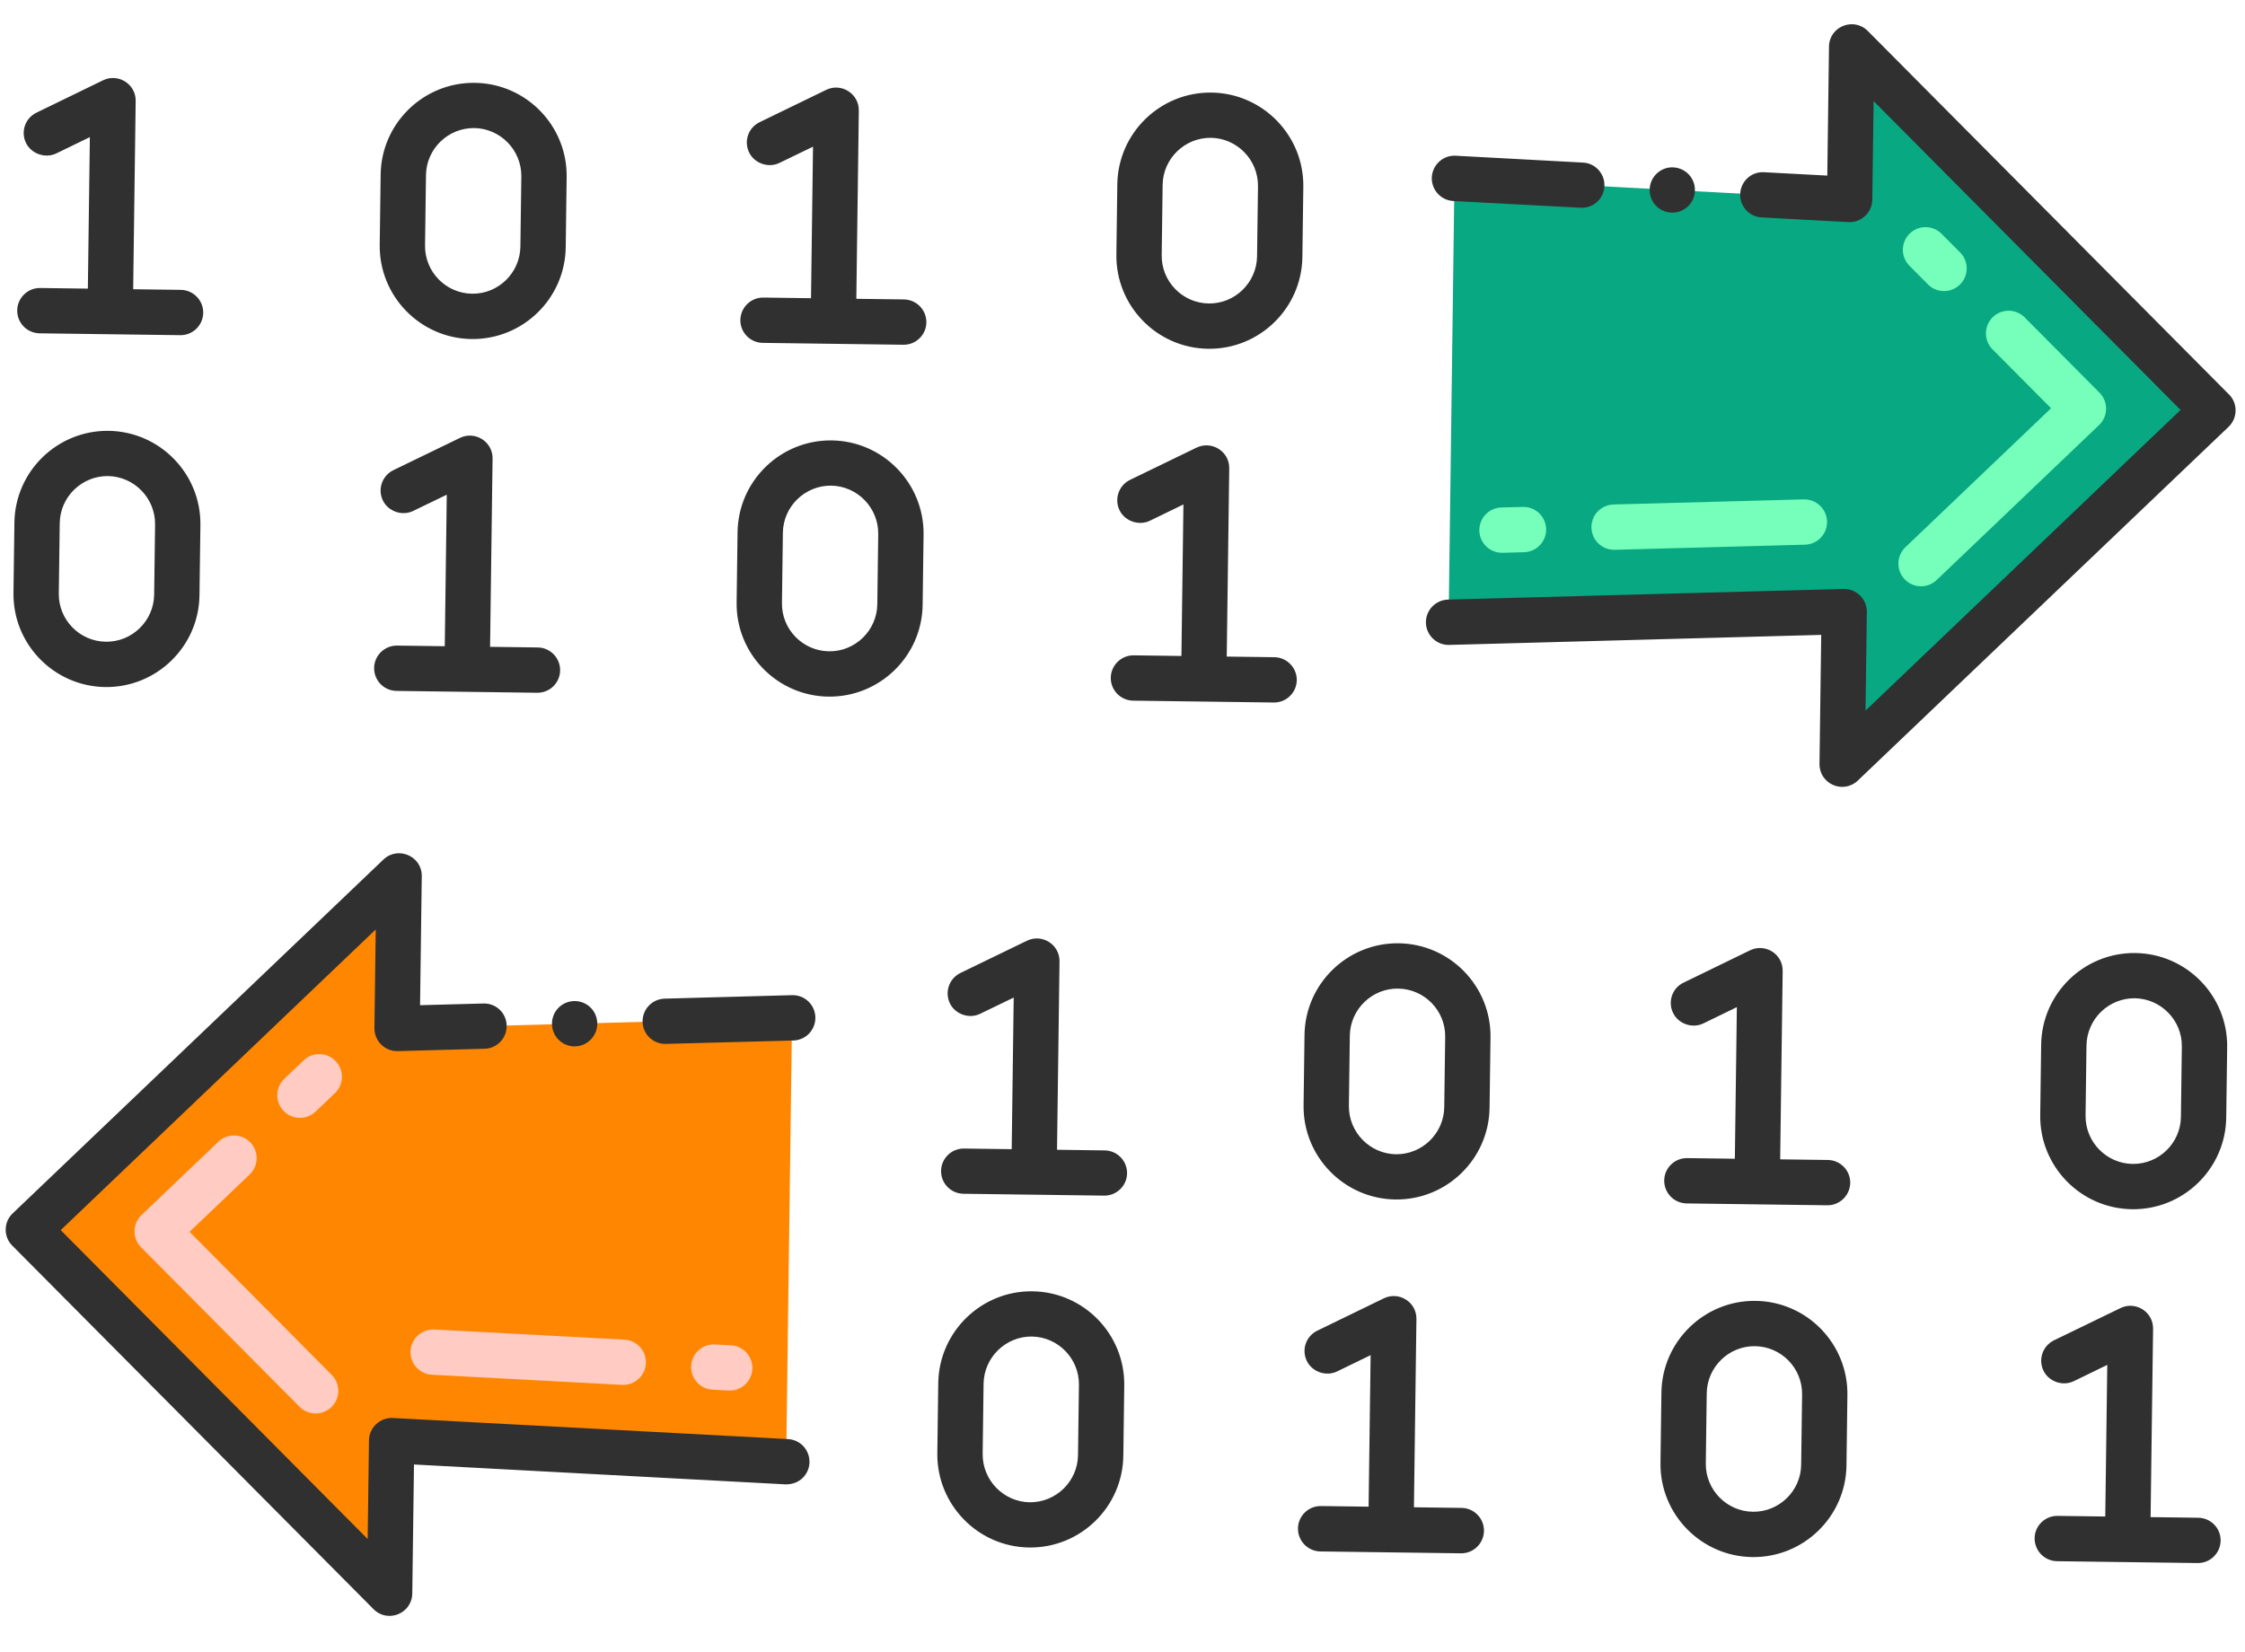 <svg width="178" height="131" viewBox="0 0 178 131" fill="none" xmlns="http://www.w3.org/2000/svg">
<g id="Layer_1">
<path id="Vector" d="M146.057 60.604L175.458 32.545L146.81 3.717L146.65 15.818L115.321 14.146L114.855 49.346L146.217 48.503L146.057 60.604Z" fill="#08A882"/>
<path id="Vector_2" d="M117.291 42.09C117.285 41.854 117.325 41.619 117.409 41.399C117.494 41.178 117.621 40.977 117.783 40.806C117.945 40.634 118.14 40.497 118.355 40.401C118.571 40.304 118.803 40.252 119.039 40.245L120.745 40.2C121.221 40.187 121.683 40.364 122.029 40.692C122.375 41.02 122.576 41.471 122.589 41.948C122.602 42.424 122.425 42.886 122.097 43.232C121.769 43.578 121.317 43.779 120.841 43.792L119.135 43.838C118.899 43.844 118.665 43.804 118.444 43.719C118.224 43.635 118.022 43.508 117.851 43.346C117.68 43.183 117.542 42.989 117.446 42.773C117.35 42.558 117.297 42.326 117.291 42.09ZM126.182 41.852C126.175 41.616 126.215 41.381 126.3 41.16C126.384 40.94 126.511 40.739 126.674 40.567C126.836 40.396 127.03 40.258 127.246 40.162C127.461 40.066 127.694 40.014 127.93 40.007L143.018 39.602C143.494 39.592 143.954 39.77 144.3 40.097C144.645 40.425 144.847 40.875 144.862 41.351C144.869 41.587 144.828 41.821 144.744 42.042C144.659 42.262 144.532 42.464 144.37 42.635C144.208 42.806 144.013 42.944 143.798 43.04C143.582 43.136 143.35 43.189 143.114 43.195L128.026 43.6C127.79 43.606 127.555 43.566 127.335 43.481C127.114 43.397 126.913 43.27 126.742 43.108C126.57 42.945 126.433 42.751 126.337 42.535C126.241 42.32 126.188 42.087 126.182 41.852ZM151.014 45.938C150.685 45.593 150.507 45.132 150.518 44.656C150.529 44.179 150.729 43.726 151.074 43.397L162.623 32.375L157.955 27.679C157.631 27.338 157.452 26.884 157.459 26.414C157.465 25.944 157.656 25.495 157.989 25.163C158.323 24.832 158.773 24.644 159.243 24.641C159.713 24.637 160.166 24.818 160.505 25.145L166.464 31.142C166.632 31.311 166.765 31.513 166.855 31.735C166.944 31.956 166.989 32.193 166.986 32.432C166.983 32.671 166.932 32.907 166.836 33.126C166.741 33.345 166.603 33.543 166.43 33.708L153.554 45.997C153.21 46.326 152.749 46.505 152.272 46.494C151.796 46.483 151.343 46.283 151.014 45.938ZM152.889 22.58L151.369 21.05C151.044 20.71 150.866 20.256 150.872 19.786C150.879 19.316 151.069 18.867 151.403 18.535C151.736 18.203 152.186 18.016 152.657 18.012C153.127 18.009 153.58 18.19 153.918 18.517L155.438 20.046C155.763 20.387 155.941 20.841 155.935 21.311C155.928 21.781 155.738 22.23 155.404 22.562C155.071 22.893 154.621 23.081 154.15 23.084C153.68 23.088 153.227 22.907 152.889 22.58Z" fill="#76FFBA"/>
<path id="Vector_3" d="M30.844 126.345L2.196 97.519L31.597 69.459L31.437 81.559L62.799 80.717L62.333 115.918L31.004 114.246L30.844 126.345Z" fill="#FF8600"/>
<path id="Vector_4" d="M57.837 110.277C57.813 110.277 57.789 110.277 57.764 110.275L56.496 110.207C56.261 110.194 56.03 110.136 55.817 110.034C55.604 109.932 55.413 109.789 55.256 109.614C55.098 109.438 54.976 109.233 54.898 109.011C54.819 108.788 54.785 108.553 54.798 108.317C54.85 107.326 55.712 106.56 56.688 106.618L57.956 106.686C58.425 106.711 58.866 106.919 59.184 107.266C59.502 107.612 59.671 108.069 59.656 108.539C59.64 109.009 59.441 109.455 59.101 109.779C58.761 110.104 58.308 110.283 57.837 110.277ZM49.392 109.827C49.368 109.827 49.343 109.826 49.319 109.824L34.247 109.02C34.011 109.008 33.78 108.949 33.568 108.847C33.355 108.745 33.164 108.603 33.006 108.427C32.848 108.252 32.727 108.047 32.648 107.824C32.57 107.602 32.536 107.366 32.548 107.13C32.576 106.655 32.79 106.211 33.144 105.893C33.498 105.574 33.963 105.409 34.438 105.432L49.51 106.236C49.98 106.261 50.421 106.469 50.739 106.815C51.057 107.162 51.226 107.619 51.211 108.089C51.195 108.559 50.996 109.004 50.656 109.329C50.316 109.654 49.863 109.833 49.392 109.827ZM23.735 111.545L11.19 98.92C11.021 98.75 10.888 98.549 10.799 98.327C10.709 98.106 10.665 97.869 10.668 97.63C10.671 97.391 10.722 97.155 10.817 96.936C10.912 96.716 11.051 96.519 11.223 96.353L17.34 90.516C17.686 90.199 18.144 90.03 18.614 90.046C19.084 90.062 19.529 90.261 19.854 90.602C20.178 90.942 20.357 91.396 20.351 91.866C20.345 92.336 20.154 92.785 19.821 93.117L15.031 97.688L26.284 109.012C26.454 109.179 26.59 109.377 26.682 109.596C26.775 109.816 26.823 110.051 26.824 110.289C26.825 110.527 26.779 110.763 26.688 110.983C26.597 111.203 26.463 111.403 26.294 111.571C26.125 111.739 25.925 111.871 25.704 111.961C25.484 112.051 25.247 112.096 25.009 112.093C24.771 112.091 24.536 112.041 24.317 111.947C24.099 111.853 23.901 111.716 23.735 111.545ZM22.48 88.095C22.151 87.75 21.973 87.289 21.984 86.812C21.995 86.336 22.195 85.883 22.54 85.554L24.1 84.066C24.447 83.748 24.904 83.579 25.374 83.595C25.844 83.611 26.289 83.81 26.614 84.15C26.939 84.491 27.117 84.945 27.111 85.415C27.105 85.885 26.915 86.334 26.581 86.666L25.021 88.155C24.676 88.484 24.215 88.662 23.738 88.651C23.262 88.64 22.809 88.44 22.48 88.095Z" fill="#FFCBC2"/>
<path id="Vector_5" d="M3.186 22.839C2.194 22.826 1.378 23.627 1.365 24.612C1.359 25.088 1.542 25.548 1.874 25.889C2.207 26.231 2.661 26.426 3.138 26.433L14.292 26.58C14.768 26.587 15.228 26.403 15.569 26.071C15.911 25.738 16.106 25.284 16.113 24.807C16.125 23.823 15.331 23 14.339 22.987L10.559 22.937L10.757 8.002C10.775 6.658 9.361 5.792 8.176 6.365L2.895 8.933C2.682 9.035 2.492 9.178 2.334 9.354C2.177 9.53 2.056 9.735 1.978 9.958C1.9 10.181 1.867 10.416 1.881 10.652C1.895 10.888 1.955 11.118 2.058 11.33C2.478 12.198 3.587 12.587 4.463 12.167L7.125 10.873L6.966 22.889L3.186 22.839ZM8.345 54.485C12.405 54.539 15.762 51.276 15.816 47.216L15.89 41.639C15.944 37.571 12.674 34.221 8.614 34.167C4.546 34.114 1.196 37.376 1.142 41.444L1.068 47.021C1.015 51.081 4.277 54.431 8.345 54.485ZM4.736 41.491C4.763 39.407 6.482 37.733 8.566 37.754C10.643 37.788 12.317 39.507 12.296 41.591L12.222 47.168C12.188 49.245 10.469 50.919 8.392 50.891C6.308 50.864 4.634 49.145 4.662 47.068L4.736 41.491ZM31.484 51.197C30.492 51.184 29.676 51.985 29.663 52.97C29.657 53.447 29.84 53.906 30.172 54.247C30.505 54.589 30.959 54.784 31.436 54.791L42.59 54.938C43.067 54.944 43.526 54.761 43.867 54.429C44.209 54.096 44.404 53.642 44.411 53.165C44.424 52.181 43.629 51.358 42.638 51.345L38.857 51.295L39.055 36.367C39.073 35.015 37.661 34.15 36.475 34.723L31.193 37.284C30.98 37.387 30.79 37.531 30.633 37.707C30.475 37.884 30.354 38.09 30.277 38.313C30.199 38.536 30.166 38.772 30.18 39.008C30.193 39.245 30.253 39.475 30.357 39.688C30.776 40.556 31.885 40.945 32.761 40.518L35.423 39.231L35.264 51.247L31.484 51.197ZM37.652 6.569C33.585 6.515 30.235 9.777 30.181 13.837L30.107 19.415C30.053 23.482 33.316 26.832 37.383 26.886C41.451 26.94 44.801 23.677 44.855 19.61L44.928 14.033C44.982 9.972 41.72 6.622 37.652 6.569ZM41.261 19.562C41.227 21.646 39.508 23.32 37.431 23.292C35.347 23.265 33.673 21.546 33.701 19.462L33.775 13.885C33.802 11.808 35.521 10.134 37.605 10.155C39.682 10.189 41.355 11.908 41.335 13.985L41.261 19.562ZM100.998 55.711C101.982 55.724 102.805 54.93 102.818 53.938C102.831 52.954 102.03 52.131 101.045 52.118L97.265 52.068L97.463 37.141C97.48 35.795 96.075 34.924 94.875 35.496L89.594 38.057C89.166 38.267 88.838 38.637 88.683 39.088C88.527 39.539 88.556 40.032 88.764 40.461C89.184 41.33 90.293 41.718 91.168 41.298L93.831 40.004L93.672 52.02L89.891 51.97C88.9 51.957 88.084 52.758 88.071 53.743C88.064 54.22 88.248 54.679 88.58 55.02C88.913 55.362 89.367 55.557 89.844 55.564L100.998 55.711ZM88.589 14.618L88.515 20.188C88.461 24.255 91.723 27.605 95.791 27.659C99.852 27.713 103.209 24.451 103.262 20.383L103.336 14.813C103.39 10.745 100.121 7.395 96.06 7.342C91.992 7.288 88.642 10.55 88.589 14.618ZM99.743 14.765L99.669 20.335C99.634 22.419 97.916 24.093 95.839 24.066C93.754 24.038 92.081 22.319 92.108 20.235L92.182 14.665C92.21 12.581 93.928 10.908 96.013 10.928C98.09 10.963 99.763 12.681 99.743 14.765ZM71.676 23.746L67.896 23.696L68.094 8.768C68.111 7.43 66.708 6.546 65.513 7.124L60.225 9.692C60.013 9.795 59.823 9.938 59.666 10.114C59.509 10.29 59.389 10.495 59.312 10.718C59.235 10.941 59.202 11.177 59.217 11.412C59.231 11.647 59.292 11.877 59.395 12.089C59.815 12.957 60.924 13.346 61.8 12.919L64.462 11.632L64.303 23.648L60.522 23.598C60.045 23.594 59.586 23.778 59.244 24.112C58.903 24.446 58.708 24.901 58.702 25.378C58.689 26.363 59.483 27.178 60.475 27.191L71.629 27.339C72.621 27.352 73.436 26.558 73.449 25.573C73.456 25.096 73.273 24.636 72.94 24.293C72.608 23.951 72.154 23.754 71.676 23.746ZM73.227 42.398C73.28 38.33 70.011 34.98 65.95 34.926C61.883 34.873 58.533 38.135 58.479 42.203L58.405 47.78C58.352 51.84 61.614 55.19 65.681 55.244C69.742 55.297 73.099 52.035 73.153 47.975L73.227 42.398ZM69.559 47.927C69.525 50.004 67.806 51.678 65.729 51.65C63.645 51.623 61.971 49.904 61.999 47.827L62.072 42.25C62.1 40.166 63.819 38.492 65.903 38.513C67.98 38.547 69.653 40.266 69.633 42.35L69.559 47.927ZM113.525 14.049C113.501 14.525 113.666 14.991 113.985 15.345C114.303 15.7 114.749 15.914 115.225 15.941C115.348 15.947 125.273 16.476 125.396 16.478C126.359 16.491 127.16 15.746 127.208 14.777C127.266 13.808 126.508 12.936 125.508 12.893L115.416 12.349C114.432 12.293 113.581 13.058 113.525 14.049ZM145.016 3.691L144.881 13.925L139.867 13.658C138.876 13.594 138.025 14.366 137.976 15.358C137.963 15.593 137.998 15.829 138.076 16.051C138.155 16.273 138.277 16.477 138.435 16.652C138.593 16.828 138.784 16.97 138.997 17.071C139.21 17.172 139.44 17.23 139.676 17.242L146.557 17.613C146.799 17.625 147.04 17.588 147.267 17.505C147.494 17.421 147.702 17.293 147.878 17.128C148.055 16.963 148.196 16.764 148.295 16.543C148.393 16.322 148.445 16.083 148.45 15.841L148.553 8.015L172.891 32.511L147.913 56.354L148.017 48.527C148.019 48.285 147.973 48.046 147.88 47.822C147.788 47.599 147.652 47.396 147.48 47.226C147.308 47.056 147.103 46.923 146.879 46.833C146.654 46.744 146.414 46.701 146.172 46.706L114.806 47.549C114.33 47.563 113.879 47.765 113.551 48.111C113.223 48.456 113.046 48.918 113.057 49.394C113.087 50.387 113.917 51.174 114.903 51.144L144.399 50.348L144.263 60.582C144.243 62.142 146.109 63.014 147.301 61.902L176.698 33.848C177.427 33.152 177.438 31.976 176.732 31.282L148.088 2.452C146.962 1.329 145.037 2.104 145.016 3.691ZM130.8 14.968C130.786 15.21 130.821 15.453 130.903 15.681C130.985 15.909 131.113 16.118 131.279 16.295C131.445 16.472 131.645 16.614 131.867 16.711C132.09 16.808 132.329 16.859 132.572 16.86C133.535 16.873 134.336 16.129 134.384 15.159C134.397 14.924 134.362 14.688 134.284 14.466C134.205 14.244 134.083 14.039 133.925 13.864C133.767 13.689 133.576 13.547 133.363 13.446C133.15 13.345 132.92 13.287 132.684 13.275C131.707 13.212 130.849 13.984 130.8 14.968ZM81.426 74.601L76.145 77.162C75.717 77.372 75.389 77.743 75.234 78.193C75.078 78.644 75.108 79.138 75.315 79.567C75.735 80.435 76.844 80.823 77.712 80.396L80.374 79.109L80.215 91.132L76.435 91.082C75.959 91.076 75.499 91.259 75.157 91.592C74.816 91.924 74.621 92.379 74.615 92.855C74.601 93.84 75.396 94.656 76.388 94.669L87.541 94.816C88.533 94.829 89.349 94.035 89.362 93.05C89.368 92.574 89.185 92.114 88.853 91.773C88.52 91.432 88.066 91.236 87.589 91.23L83.809 91.18L84.006 76.246C84.024 74.882 82.607 74.03 81.426 74.601ZM89.066 115.445L89.139 109.875C89.193 105.807 85.931 102.457 81.863 102.404C77.802 102.35 74.453 105.612 74.392 109.68L74.318 115.25C74.271 119.317 77.534 122.667 81.594 122.721C85.662 122.775 89.012 119.513 89.066 115.445ZM85.472 115.397C85.445 117.481 83.726 119.155 81.642 119.135C79.565 119.1 77.891 117.381 77.912 115.297L77.985 109.727C78.02 107.643 79.739 105.97 81.816 105.99C83.9 106.025 85.573 107.743 85.546 109.827L85.472 115.397ZM117.66 121.401C117.673 120.417 116.879 119.594 115.887 119.581L112.107 119.531L112.304 104.604C112.323 103.239 110.905 102.388 109.724 102.959L104.443 105.527C104.231 105.63 104.041 105.773 103.884 105.949C103.727 106.125 103.607 106.331 103.53 106.553C103.453 106.776 103.42 107.012 103.435 107.247C103.449 107.483 103.51 107.713 103.613 107.924C104.033 108.793 105.135 109.181 106.01 108.761L108.673 107.467L108.513 119.483L104.733 119.433C103.741 119.42 102.926 120.221 102.913 121.206C102.906 121.683 103.089 122.143 103.422 122.486C103.754 122.829 104.208 123.026 104.686 123.034L115.84 123.181C116.831 123.194 117.647 122.393 117.66 121.401ZM103.431 82.073L103.357 87.65C103.303 91.718 106.572 95.068 110.633 95.122C114.701 95.176 118.05 91.913 118.104 87.846L118.178 82.269C118.232 78.208 114.97 74.858 110.902 74.805C106.841 74.751 103.484 78.013 103.431 82.073ZM114.585 82.221L114.511 87.798C114.483 89.882 112.765 91.556 110.68 91.536C108.604 91.501 106.93 89.782 106.95 87.698L107.024 82.121C107.059 80.044 108.777 78.371 110.854 78.398C112.939 78.426 114.612 80.144 114.585 82.221ZM163.141 120.213C162.149 120.2 161.333 120.995 161.32 121.979C161.314 122.456 161.497 122.917 161.829 123.259C162.162 123.602 162.616 123.799 163.093 123.807L174.247 123.954C175.239 123.968 176.055 123.166 176.068 122.174C176.081 121.19 175.287 120.374 174.295 120.361L170.515 120.311L170.712 105.377C170.73 104.026 169.32 103.158 168.132 103.732L162.851 106.293C162.423 106.503 162.095 106.874 161.939 107.324C161.784 107.775 161.813 108.269 162.021 108.698C162.441 109.566 163.543 109.954 164.418 109.534L167.08 108.24L166.921 120.263L163.141 120.213ZM176.586 83.042C176.64 78.981 173.377 75.632 169.31 75.578C165.242 75.524 161.892 78.786 161.838 82.847L161.764 88.431C161.711 92.491 164.973 95.841 169.041 95.895C173.108 95.949 176.458 92.687 176.512 88.626L176.586 83.042ZM172.918 88.579C172.891 90.656 171.172 92.329 169.088 92.302C167.011 92.274 165.338 90.555 165.358 88.478L165.432 82.894C165.451 81.894 165.864 80.941 166.581 80.243C167.298 79.544 168.261 79.157 169.262 79.164C171.346 79.199 173.02 80.917 172.992 82.994L172.918 88.579ZM144.926 91.989L141.146 91.939L141.343 77.004C141.361 75.641 139.944 74.789 138.763 75.36L133.482 77.928C132.619 78.332 132.206 79.404 132.652 80.325C133.072 81.194 134.174 81.582 135.049 81.162L137.711 79.868L137.552 91.891L133.772 91.841C132.78 91.828 131.964 92.622 131.951 93.607C131.945 94.084 132.128 94.544 132.46 94.887C132.793 95.23 133.247 95.427 133.724 95.435L144.878 95.582C145.87 95.596 146.686 94.794 146.699 93.802C146.712 92.818 145.918 92.002 144.926 91.989ZM146.476 110.634C146.53 106.566 143.268 103.216 139.2 103.163C135.139 103.109 131.782 106.371 131.729 110.439L131.655 116.016C131.601 120.076 134.87 123.426 138.931 123.48C142.999 123.534 146.349 120.271 146.402 116.211L146.476 110.634ZM142.809 116.163C142.781 118.24 141.063 119.914 138.979 119.886C136.902 119.859 135.228 118.14 135.248 116.063L135.322 110.486C135.357 108.402 137.075 106.728 139.152 106.756C141.237 106.784 142.91 108.502 142.883 110.586L142.809 116.163ZM43.766 81.234C43.789 82.197 44.57 82.969 45.54 82.982C45.561 82.982 45.583 82.975 45.612 82.976C46.587 82.959 47.386 82.125 47.354 81.13C47.349 80.894 47.297 80.661 47.2 80.446C47.105 80.23 46.967 80.035 46.795 79.873C46.623 79.711 46.421 79.585 46.2 79.502C45.98 79.418 45.744 79.379 45.508 79.388C45.273 79.394 45.04 79.446 44.825 79.543C44.609 79.639 44.415 79.777 44.253 79.948C44.091 80.12 43.965 80.322 43.881 80.542C43.798 80.763 43.758 80.998 43.766 81.234ZM64.18 116.014C64.222 115.017 63.484 114.181 62.48 114.122L31.147 112.45C30.906 112.438 30.665 112.475 30.438 112.559C30.211 112.642 30.003 112.771 29.826 112.936C29.65 113.101 29.509 113.3 29.41 113.521C29.312 113.742 29.259 113.98 29.255 114.222L29.151 122.048L4.813 97.552L29.791 73.709L29.688 81.536C29.674 82.554 30.513 83.374 31.532 83.357L38.421 83.168C39.423 83.151 40.202 82.299 40.171 81.33C40.166 81.093 40.115 80.859 40.02 80.642C39.925 80.426 39.787 80.23 39.615 80.067C39.443 79.904 39.24 79.777 39.019 79.694C38.797 79.61 38.562 79.571 38.325 79.58L33.306 79.715L33.441 69.481C33.462 67.87 31.526 67.083 30.404 68.161L1.007 96.223C0.28 96.902 0.264 98.083 0.973 98.781L29.617 127.611C30.749 128.748 32.667 127.95 32.688 126.372L32.824 116.138L62.288 117.714C63.415 117.729 64.128 116.922 64.18 116.014ZM50.949 81.041C50.961 81.504 51.151 81.944 51.481 82.269C51.811 82.594 52.253 82.778 52.716 82.782L52.795 82.783L62.898 82.515C63.134 82.509 63.367 82.456 63.583 82.36C63.799 82.264 63.994 82.127 64.156 81.955C64.319 81.784 64.446 81.582 64.53 81.361C64.615 81.14 64.654 80.905 64.648 80.669C64.642 80.433 64.589 80.2 64.493 79.984C64.397 79.768 64.26 79.573 64.088 79.411C63.917 79.248 63.715 79.121 63.494 79.037C63.273 78.952 63.038 78.912 62.802 78.919L52.699 79.195C52.463 79.201 52.23 79.254 52.014 79.35C51.798 79.446 51.603 79.583 51.441 79.755C51.278 79.926 51.151 80.128 51.067 80.349C50.983 80.57 50.943 80.805 50.949 81.041Z" fill="#303030"/>
</g>
</svg>
